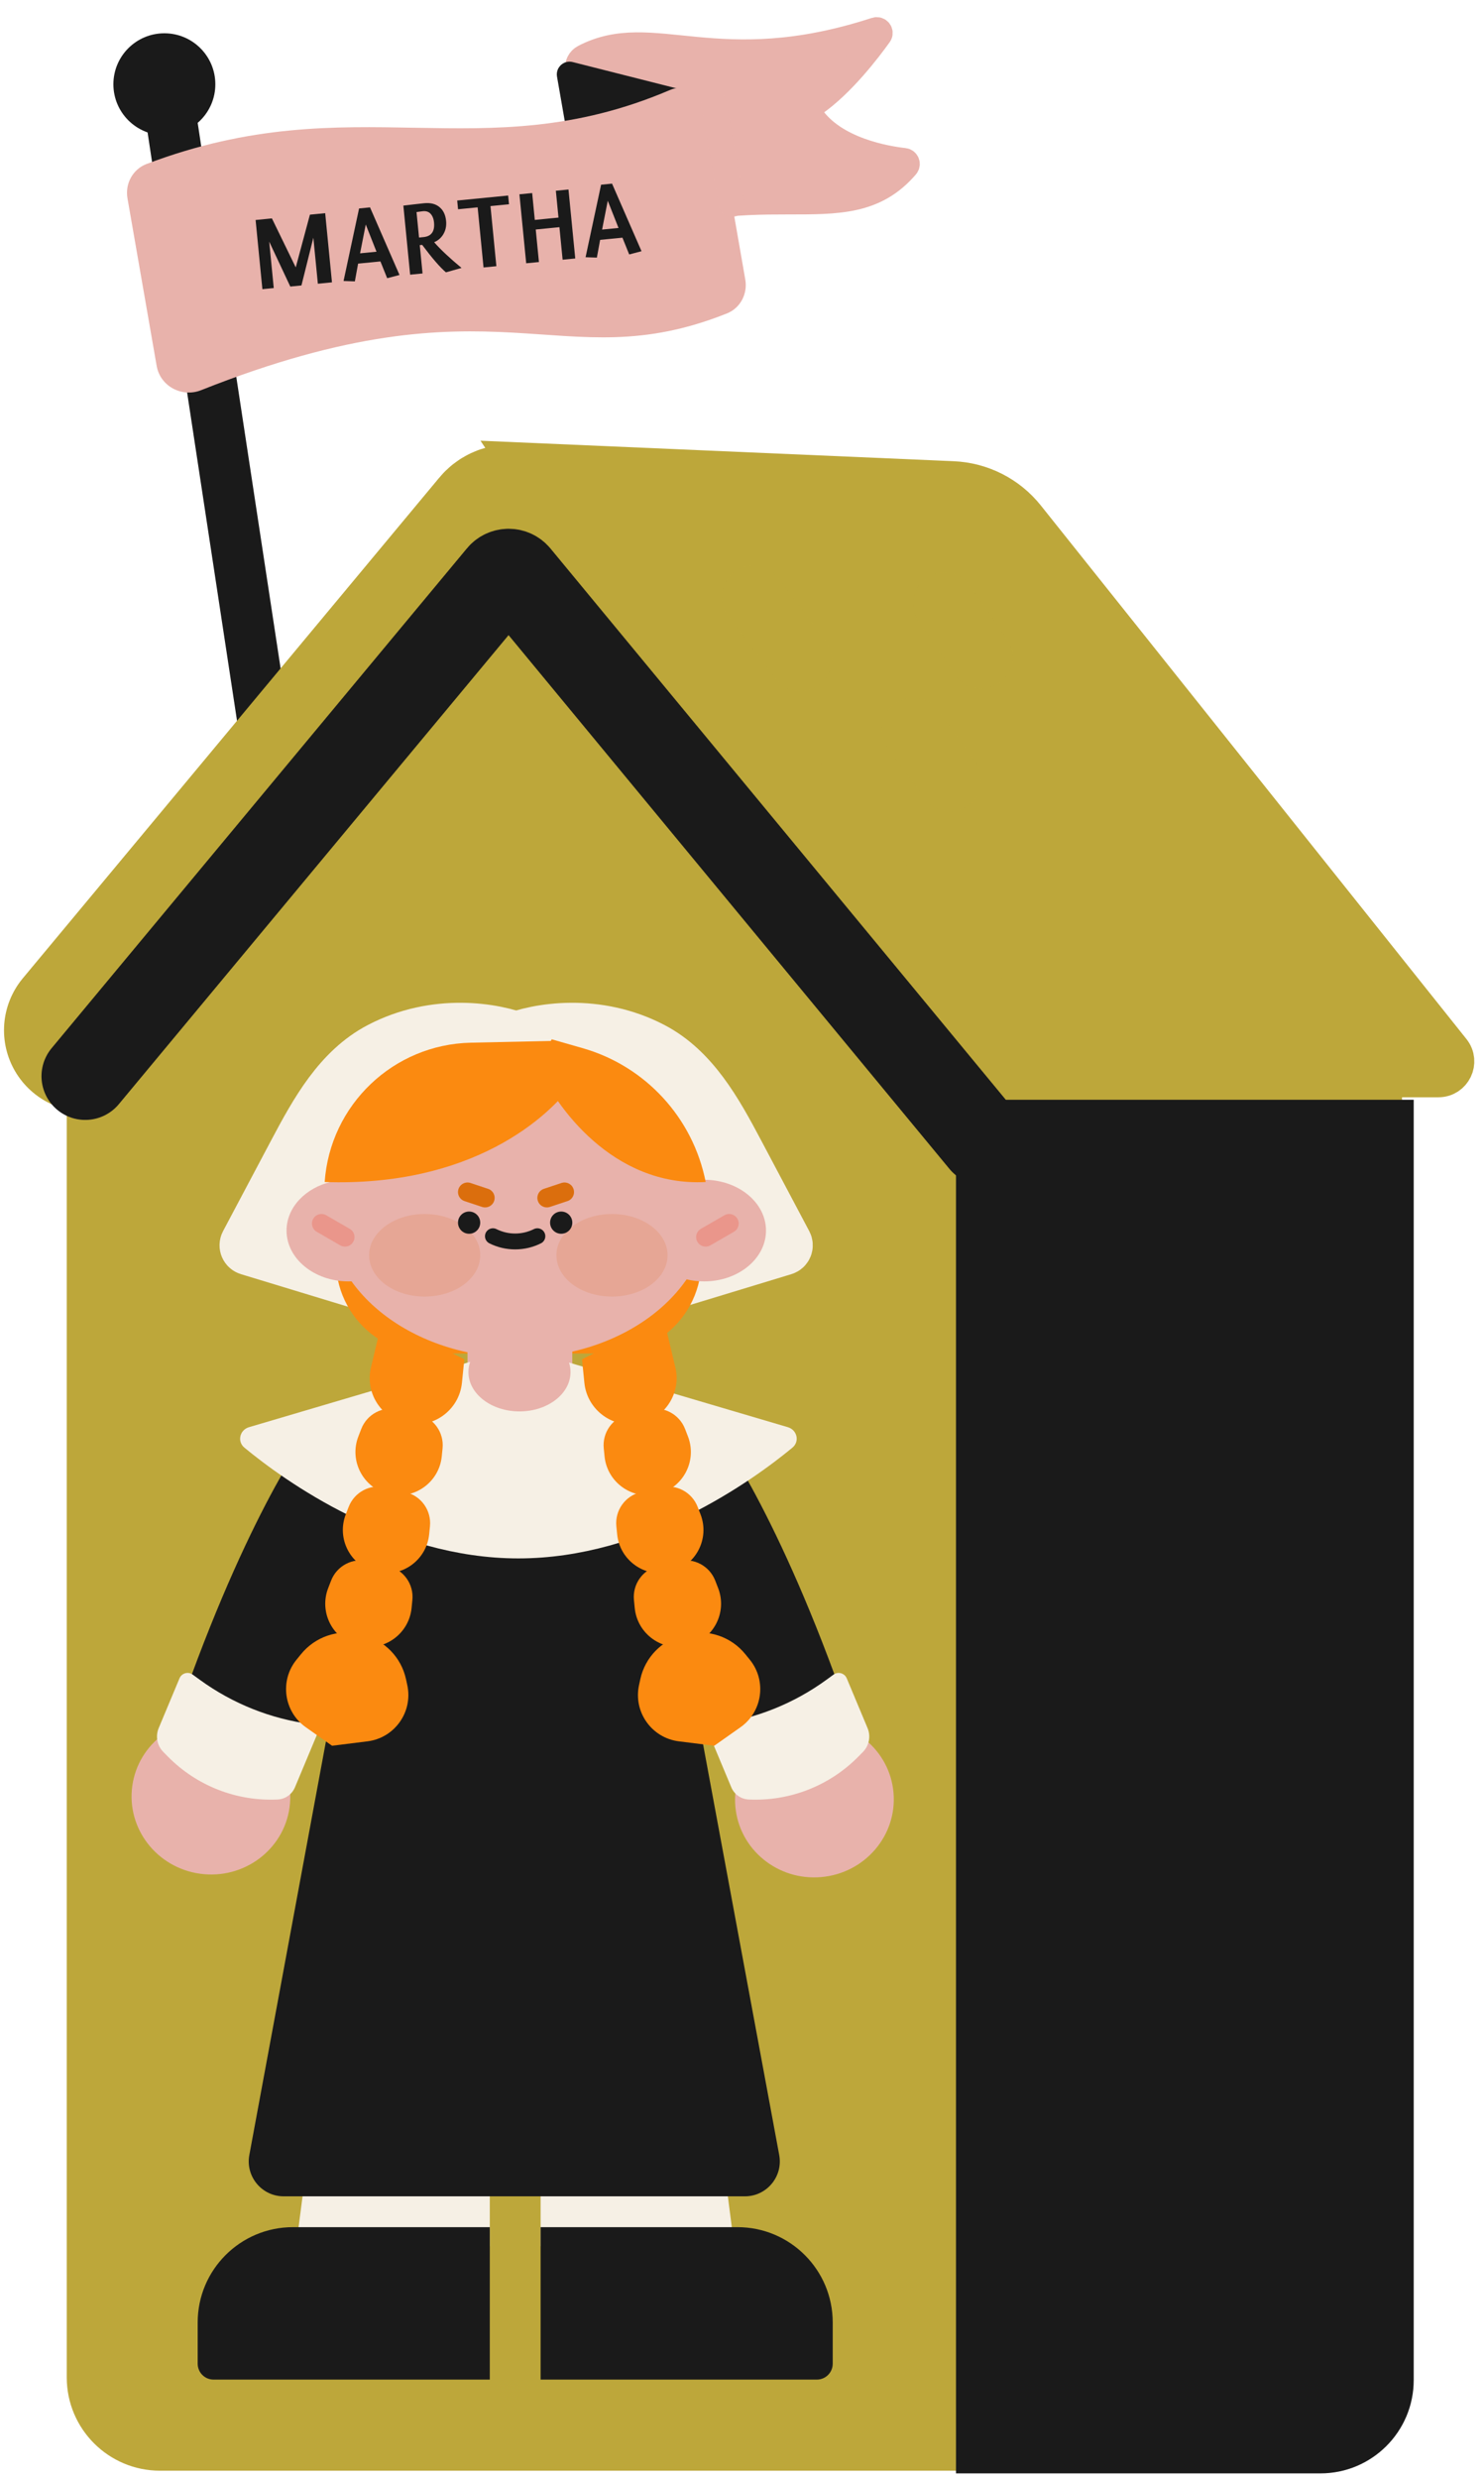 <svg width="509" height="850" viewBox="0 0 509 850" fill="none" xmlns="http://www.w3.org/2000/svg">
<g filter="url(#filter0_g_72_942)">
<path d="M95.167 280.216L59.108 43.1" stroke="#1A1A1A" stroke-width="17.483" stroke-linecap="round"/>
<circle cx="56.376" cy="28.895" r="17.483" fill="#1A1A1A"/>
</g>
<g filter="url(#filter1_g_72_942)">
<path d="M22.893 340.94C22.893 331.503 27.058 322.548 34.275 316.468L169.342 202.673C178.832 194.677 192.09 192.89 203.359 198.086L462.293 317.48C473.631 322.709 480.893 334.054 480.893 346.54V815.186C480.893 832.859 466.566 847.186 448.893 847.186H54.893C37.22 847.186 22.893 832.859 22.893 815.186V340.94Z" fill="#BDA73A"/>
<g filter="url(#filter2_g_72_942)">
<path d="M326.87 164.432L176.893 157.936L317.893 369.956H493.377C498.404 369.956 501.202 364.144 498.067 360.214L352.084 177.25C345.927 169.534 336.732 164.86 326.87 164.432Z" fill="#BDA73A"/>
<path d="M326.87 164.432L176.893 157.936L317.893 369.956H493.377C498.404 369.956 501.202 364.144 498.067 360.214L352.084 177.25C345.927 169.534 336.732 164.86 326.87 164.432Z" stroke="#BDA73A" stroke-width="12.58" stroke-linecap="round"/>
</g>
<path d="M322.231 353.272L177.618 181.556C176.176 179.844 173.537 179.852 172.105 181.572L29.231 353.272" stroke="#BDA73A" stroke-width="55.713" stroke-linecap="round"/>
<g filter="url(#filter3_g_72_942)">
<path d="M337.231 391.272L177.23 197.616C175.795 195.879 173.135 195.875 171.695 197.608L29.231 369.015" stroke="#1A1A1A" stroke-width="30" stroke-linecap="round"/>
</g>
<g style="mix-blend-mode:multiply" opacity="0.4" filter="url(#filter4_g_72_942)">
<path d="M258.377 204.659L274.551 226.133" stroke="#BDA73A" stroke-width="21.566" stroke-linecap="round"/>
</g>
<g style="mix-blend-mode:multiply" opacity="0.4" filter="url(#filter5_g_72_942)">
<path d="M313.191 250.084L325.771 267.428" stroke="#BDA73A" stroke-width="21.566" stroke-linecap="round"/>
</g>
<g style="mix-blend-mode:multiply" opacity="0.4" filter="url(#filter6_g_72_942)">
<path d="M323.975 207.137L336.555 225.307" stroke="#BDA73A" stroke-width="21.566" stroke-linecap="round"/>
</g>
<path d="M327.893 377.105H484.893V816.105C484.893 833.778 470.566 848.105 452.893 848.105H327.893V377.105Z" fill="#1A1A1A"/>
<g filter="url(#filter7_g_72_942)">
<path d="M84.68 426.49L101.298 395.144C108.601 381.37 116.565 366.964 130.369 359.717C149.328 349.765 169.397 352.965 179.042 356.943L145.48 446.33L85.326 428.043C84.67 427.843 84.359 427.096 84.68 426.49Z" fill="#F6F0E5" stroke="#F6F0E5" stroke-width="18.514" stroke-linecap="round"/>
<path d="M269.391 426.49L252.773 395.144C245.47 381.37 237.506 366.964 223.702 359.717C204.743 349.765 184.674 352.965 175.029 356.943L208.591 446.33L268.745 428.043C269.401 427.843 269.711 427.096 269.391 426.49Z" fill="#F6F0E5" stroke="#F6F0E5" stroke-width="18.514" stroke-linecap="round"/>
<circle cx="157.482" cy="409.849" r="31.198" transform="rotate(30 157.482 409.849)" fill="#BD9ADA"/>
<path d="M166.909 643.879H118.534L108.1 770.208H166.909V643.879Z" fill="#E8B2AB"/>
<path d="M186.512 643.879H234.886L245.32 770.208H186.512V643.879Z" fill="#E8B2AB"/>
<path d="M167.998 705.954C167.998 704.15 166.535 702.687 164.731 702.687H113.151C111.508 702.687 110.121 703.907 109.911 705.536L101.567 770.208H167.998V705.954Z" fill="#F6F0E5"/>
<path d="M185.423 705.954C185.423 704.15 186.885 702.687 188.69 702.687H240.269C241.912 702.687 243.299 703.907 243.51 705.536L251.854 770.208H185.423V705.954Z" fill="#F6F0E5"/>
<path d="M119.567 415.105H236.219L238.636 421.807C246.061 442.391 230.809 464.105 208.927 464.105H146.859C124.977 464.105 109.725 442.391 117.15 421.807L119.567 415.105Z" fill="#FB8A10"/>
<path d="M125.255 500.126C125.255 500.126 106.116 524.462 83.541 587.467" stroke="#1A1A1A" stroke-width="42.473" stroke-linejoin="round"/>
<ellipse cx="26.682" cy="27.226" rx="26.682" ry="27.226" transform="matrix(0.087 -0.996 -0.996 -0.087 97.138 645.015)" fill="#E8B2AB"/>
<path d="M108.717 594.807C109.382 593.216 108.354 591.429 106.645 591.204V591.204C92.88 589.396 79.788 584.171 68.56 576.006L66.093 574.211C64.531 573.075 62.317 573.695 61.572 575.477L54.43 592.549C53.259 595.347 53.885 598.575 56.016 600.734L57.624 602.362C67.5 612.364 81.16 617.699 95.2 617.037V617.037C97.828 616.913 100.149 615.287 101.164 612.861L108.717 594.807Z" fill="#F6F0E5"/>
<path d="M226.74 500.126C226.74 500.126 245.879 524.462 268.454 587.467" stroke="#1A1A1A" stroke-width="42.473" stroke-linejoin="round"/>
<ellipse cx="279.343" cy="617.06" rx="26.682" ry="27.226" transform="rotate(-95.005 279.343 617.06)" fill="#E8B2AB"/>
<path d="M243.278 594.807C242.612 593.216 243.641 591.429 245.35 591.204V591.204C259.114 589.396 272.207 584.171 283.435 576.006L285.902 574.211C287.464 573.075 289.677 573.695 290.423 575.477L297.565 592.549C298.736 595.347 298.11 598.575 295.979 600.734L294.371 602.362C284.495 612.364 270.835 617.699 256.795 617.037V617.037C254.167 616.913 251.846 615.287 250.83 612.861L243.278 594.807Z" fill="#F6F0E5"/>
<ellipse cx="177.784" cy="414.881" rx="65.343" ry="50.641" fill="#E8B2AB"/>
<path d="M85.517 738.943L127.205 513.911L223.353 502.105L267.267 738.941C268.633 746.307 262.979 753.105 255.488 753.105H97.296C89.805 753.105 84.152 746.308 85.517 738.943Z" fill="#1A1A1A"/>
<path d="M160.357 451.117H196.296V476.71C196.296 486.634 188.251 494.679 178.327 494.679V494.679C168.403 494.679 160.357 486.634 160.357 476.71V451.117Z" fill="#E8B2AB"/>
<path d="M177.813 364.615C209.242 364.615 235.484 381.733 241.71 404.536C253.339 404.632 262.729 412.395 262.73 421.959C262.73 431.583 253.222 439.384 241.493 439.384C239.387 439.384 237.353 439.131 235.432 438.662C224.436 454.514 202.759 465.299 177.813 465.299C153.232 465.299 131.824 454.829 120.683 439.358C120.298 439.375 119.91 439.384 119.52 439.384C107.791 439.384 98.283 431.583 98.283 421.959C98.284 413.979 104.822 407.251 113.743 405.187C119.643 382.06 146.085 364.615 177.813 364.615Z" fill="#E8B2AB"/>
<path d="M161.261 466.971C160.874 468.086 160.666 469.258 160.666 470.467C160.666 477.922 168.506 483.964 178.177 483.964C187.847 483.964 195.687 477.922 195.687 470.467C195.687 469.344 195.507 468.253 195.172 467.209L270.214 489.37C273.419 490.316 274.355 494.278 271.777 496.406C258.139 507.665 221.219 534.367 177.812 534.368C134.406 534.368 97.485 507.665 83.847 496.406C81.269 494.278 82.205 490.316 85.41 489.37L161.261 466.971Z" fill="#F6F0E5"/>
<path d="M242.045 405.304C210.156 407.012 190.279 379.203 184.326 365.084L189.231 356.372L199.823 359.398C221.398 365.563 237.703 383.29 242.045 405.304Z" fill="#FB8A10"/>
<path d="M111.36 405.304C161.3 407.012 188.621 383.559 197.943 369.441L189.775 356.917L161.488 357.531C134.944 358.108 113.213 378.818 111.36 405.304Z" fill="#FB8A10"/>
<g opacity="0.4" filter="url(#filter8_g_72_942)">
<ellipse cx="209.909" cy="430.427" rx="19.058" ry="14.158" fill="#DD763B" fill-opacity="0.5"/>
</g>
<g opacity="0.4" filter="url(#filter9_g_72_942)">
<ellipse cx="145.656" cy="430.427" rx="19.058" ry="14.158" fill="#DD763B" fill-opacity="0.5"/>
</g>
<circle cx="160.902" cy="419.237" r="3.812" fill="#1A1A1A"/>
<circle cx="192.486" cy="419.237" r="3.812" fill="#1A1A1A"/>
<path d="M193.611 408.742L187.584 410.744" stroke="#FB8A10" stroke-width="6.534" stroke-linecap="round"/>
<path d="M193.611 408.742L187.584 410.744" stroke="#5A0000" stroke-opacity="0.2" stroke-width="6.534" stroke-linecap="round" style="mix-blend-mode:multiply"/>
<path d="M160.358 408.742L166.385 410.744" stroke="#FB8A10" stroke-width="6.534" stroke-linecap="round"/>
<path d="M160.358 408.742L166.385 410.744" stroke="#5A0000" stroke-opacity="0.2" stroke-width="6.534" stroke-linecap="round" style="mix-blend-mode:multiply"/>
<path d="M184.316 423.891V423.891C179.52 426.287 173.864 426.29 169.07 423.891V423.891" stroke="#1A1A1A" stroke-width="5.445" stroke-linecap="round" stroke-linejoin="round"/>
<path d="M167.998 763.674H100.477C82.433 763.674 67.805 778.301 67.805 796.345V810.503C67.805 813.51 70.243 815.948 73.251 815.948H167.998V763.674Z" fill="#1A1A1A"/>
<path d="M185.423 763.674H252.944C270.987 763.674 285.615 778.301 285.615 796.345V810.503C285.615 813.51 283.177 815.948 280.17 815.948H185.423V763.674Z" fill="#1A1A1A"/>
<path d="M118.323 424.189L110.262 419.535" stroke="#EA968B" stroke-width="6.534" stroke-linecap="round"/>
<path d="M242.036 424.189L250.097 419.535" stroke="#EA968B" stroke-width="6.534" stroke-linecap="round"/>
</g>
<path d="M131.213 452.194L159.255 466.082L158.444 474.136C157.481 483.689 148.32 490.202 138.981 487.974V487.974C130.461 485.941 125.202 477.385 127.235 468.865L131.213 452.194Z" fill="#FB8A10"/>
<path d="M123.912 489.97C125.884 484.881 131.313 482.032 136.621 483.299L143.469 484.933C148.778 486.199 152.334 491.193 151.796 496.624L151.526 499.352C150.639 508.301 142.061 514.411 133.314 512.324V512.324C124.567 510.237 119.672 500.912 122.921 492.527L123.912 489.97Z" fill="#FB8A10"/>
<path d="M119.591 516.697C121.563 511.608 126.991 508.759 132.3 510.025L139.148 511.659C144.456 512.926 148.013 517.92 147.475 523.35L147.204 526.079C146.318 535.028 137.74 541.138 128.993 539.05V539.05C120.246 536.963 115.351 527.638 118.6 519.254L119.591 516.697Z" fill="#FB8A10"/>
<path d="M113.556 541.987C115.529 536.898 120.957 534.049 126.265 535.315L133.113 536.95C138.422 538.216 141.978 543.21 141.44 548.64L141.17 551.369C140.283 560.318 131.705 566.428 122.958 564.341V564.341C114.211 562.253 109.316 552.928 112.566 544.544L113.556 541.987Z" fill="#FB8A10"/>
<path d="M103.265 567.176C108.113 561.213 115.949 558.556 123.425 560.339L124.349 560.56C131.824 562.344 137.616 568.253 139.249 575.762L139.695 577.812C141.695 587.003 135.374 595.927 126.04 597.091L113.893 598.605L104.901 592.265C97.325 586.925 95.858 576.285 101.705 569.094L103.265 567.176Z" fill="#FB8A10"/>
<path d="M227.664 452.194L199.622 466.082L200.434 474.136C201.396 483.689 210.557 490.202 219.896 487.974V487.974C228.416 485.941 233.675 477.385 231.642 468.865L227.664 452.194Z" fill="#FB8A10"/>
<path d="M234.965 489.97C232.993 484.881 227.565 482.032 222.256 483.299L215.408 484.933C210.1 486.199 206.543 491.193 207.081 496.624L207.351 499.352C208.238 508.301 216.816 514.411 225.563 512.324V512.324C234.31 510.237 239.205 500.912 235.956 492.527L234.965 489.97Z" fill="#FB8A10"/>
<path d="M239.286 516.697C237.314 511.608 231.886 508.759 226.578 510.025L219.729 511.659C214.421 512.926 210.864 517.92 211.402 523.35L211.673 526.079C212.559 535.028 221.138 541.138 229.884 539.05V539.05C238.631 536.963 243.527 527.638 240.277 519.254L239.286 516.697Z" fill="#FB8A10"/>
<path d="M245.321 541.987C243.349 536.898 237.921 534.049 232.612 535.315L225.764 536.95C220.456 538.216 216.899 543.21 217.437 548.64L217.707 551.369C218.594 560.318 227.172 566.428 235.919 564.341V564.341C244.666 562.253 249.561 552.928 246.312 544.544L245.321 541.987Z" fill="#FB8A10"/>
<path d="M255.612 567.176C250.764 561.213 242.928 558.556 235.453 560.339L234.529 560.56C227.053 562.344 221.262 568.253 219.628 575.762L219.182 577.812C217.182 587.003 223.503 595.927 232.837 597.091L244.984 598.605L253.977 592.265C261.552 586.925 263.019 576.285 257.172 569.094L255.612 567.176Z" fill="#FB8A10"/>
</g>
<g filter="url(#filter10_g_72_942)">
<path d="M198.182 23.736L204.321 82.62C259.243 56.151 289.643 81.753 310.85 56.938C311.422 56.268 310.991 55.215 310.115 55.118C304.06 54.448 286.259 51.523 278.263 39.871C277.285 38.445 277.869 36.552 279.29 35.567C288.852 28.933 297.864 17.143 301.612 11.905C302.22 11.056 301.355 9.98 300.363 10.303C245.728 28.1 223.918 7.266 200.283 19.645C198.796 20.424 198.008 22.067 198.182 23.736Z" fill="#E8B2AB" stroke="#E8B2AB" stroke-width="8.742"/>
<path d="M196.429 21.282L239.207 32.109L194.071 43.609L191.05 26.269C190.507 23.149 193.358 20.505 196.429 21.282Z" fill="#1A1A1A"/>
<path d="M229.621 30.934C164.79 58.576 121.612 29.188 50.274 56.229C45.532 58.026 42.851 62.999 43.722 67.995L53.737 125.476C54.95 132.437 62.4 136.403 68.967 133.796C171.268 93.184 191.608 130.55 249.358 107.459C253.941 105.627 256.477 100.739 255.63 95.877L245.766 39.264C244.492 31.953 236.447 28.023 229.621 30.934Z" fill="#E8B2AB"/>
<path d="M107.476 81.511L103.395 97.879L99.567 98.255L92.333 82.851L93.895 98.775L89.995 99.157L87.668 75.435L93.264 74.885L101.439 91.691L106.299 73.606L111.535 73.093L113.863 96.816L109.024 97.29L107.476 81.511ZM130.484 89.643L122.829 90.394L121.713 96.483L117.836 96.353L123.16 71.478L126.915 71.11L137.028 94.287L132.798 95.395L130.484 89.643ZM123.503 86.865L129.136 86.312L125.45 76.977L123.503 86.865ZM144.81 83.972L143.979 84.054L144.933 93.767L140.672 94.185L138.348 70.498C139.022 70.432 140.283 70.284 142.132 70.054C143.478 69.898 144.584 69.777 145.45 69.692C147.689 69.472 149.458 69.918 150.758 71.031C152.08 72.116 152.834 73.731 153.02 75.876C153.164 77.587 152.815 79.116 151.975 80.462C151.217 81.655 150.197 82.52 148.913 83.059C151.129 85.588 154.261 88.526 158.308 91.871L152.951 93.381C150.964 91.705 148.25 88.569 144.81 83.972ZM142.867 72.716L143.724 81.454L145.241 81.305C147.961 81.038 149.169 79.352 148.864 76.247C148.762 75.212 148.472 74.353 147.992 73.671C147.286 72.671 146.249 72.263 144.882 72.445L142.867 72.716ZM170.253 91.282L165.848 91.715L163.825 71.097L157.108 71.756L156.814 68.759L174.291 67.044L174.585 70.041L168.23 70.665L170.253 91.282ZM191.878 77.896L183.754 78.693L184.849 89.85L180.48 90.279L178.159 66.629L182.528 66.2L183.432 75.407L191.556 74.61L190.652 65.403L194.985 64.978L197.306 88.628L192.973 89.053L191.878 77.896ZM213.494 81.498L205.839 82.249L204.723 88.338L200.846 88.208L206.17 63.333L209.926 62.965L220.038 86.142L215.808 87.25L213.494 81.498ZM206.514 78.72L212.146 78.167L208.46 68.832L206.514 78.72Z" fill="#1A1A1A"/>
<g style="mix-blend-mode:multiply" opacity="0.61">
<path d="M244.802 35.571L250.986 70.054" stroke="#E8B2AB" stroke-width="8.742" stroke-linecap="round"/>
</g>
</g>
<defs>
<filter id="filter0_g_72_942" x="37.473" y="9.991" width="67.858" height="280.388" filterUnits="userSpaceOnUse" color-interpolation-filters="sRGB">
<feFlood flood-opacity="0" result="BackgroundImageFix"/>
<feBlend mode="normal" in="SourceGraphic" in2="BackgroundImageFix" result="shape"/>
<feTurbulence type="fractalNoise" baseFrequency="0.38 0.38" numOctaves="3" seed="4240" />
<feDisplacementMap in="shape" scale="2.841" xChannelSelector="R" yChannelSelector="G" result="displacedImage" width="100%" height="100%" />
<feMerge result="effect1_texture_72_942">
<feMergeNode in="displacedImage"/>
</feMerge>
</filter>
<filter id="filter1_g_72_942" x="0.073" y="149.816" width="506.917" height="699.589" filterUnits="userSpaceOnUse" color-interpolation-filters="sRGB">
<feFlood flood-opacity="0" result="BackgroundImageFix"/>
<feBlend mode="normal" in="SourceGraphic" in2="BackgroundImageFix" result="shape"/>
<feTurbulence type="fractalNoise" baseFrequency="0.415 0.415" numOctaves="3" seed="4240" />
<feDisplacementMap in="shape" scale="2.6" xChannelSelector="R" yChannelSelector="G" result="displacedImage" width="100%" height="100%" />
<feMerge result="effect1_texture_72_942">
<feMergeNode in="displacedImage"/>
</feMerge>
</filter>
<filter id="filter2_g_72_942" x="162.467" y="148.779" width="345.559" height="229.803" filterUnits="userSpaceOnUse" color-interpolation-filters="sRGB">
<feFlood flood-opacity="0" result="BackgroundImageFix"/>
<feBlend mode="normal" in="SourceGraphic" in2="BackgroundImageFix" result="shape"/>
<feTurbulence type="fractalNoise" baseFrequency="0.231 0.231" numOctaves="3" seed="4240" />
<feDisplacementMap in="shape" scale="4.673" xChannelSelector="R" yChannelSelector="G" result="displacedImage" width="100%" height="100%" />
<feMerge result="effect1_texture_72_942">
<feMergeNode in="displacedImage"/>
</feMerge>
</filter>
<filter id="filter3_g_72_942" x="12.93" y="180.011" width="340.601" height="227.562" filterUnits="userSpaceOnUse" color-interpolation-filters="sRGB">
<feFlood flood-opacity="0" result="BackgroundImageFix"/>
<feBlend mode="normal" in="SourceGraphic" in2="BackgroundImageFix" result="shape"/>
<feTurbulence type="fractalNoise" baseFrequency="0.415 0.415" numOctaves="3" seed="4240" />
<feDisplacementMap in="shape" scale="2.6" xChannelSelector="R" yChannelSelector="G" result="displacedImage" width="100%" height="100%" />
<feMerge result="effect1_texture_72_942">
<feMergeNode in="displacedImage"/>
</feMerge>
</filter>
<filter id="filter4_g_72_942" x="245.256" y="191.539" width="42.415" height="47.714" filterUnits="userSpaceOnUse" color-interpolation-filters="sRGB">
<feFlood flood-opacity="0" result="BackgroundImageFix"/>
<feBlend mode="normal" in="SourceGraphic" in2="BackgroundImageFix" result="shape"/>
<feTurbulence type="fractalNoise" baseFrequency="0.231 0.231" numOctaves="3" seed="4240" />
<feDisplacementMap in="shape" scale="4.673" xChannelSelector="R" yChannelSelector="G" result="displacedImage" width="100%" height="100%" />
<feMerge result="effect1_texture_72_942">
<feMergeNode in="displacedImage"/>
</feMerge>
</filter>
<filter id="filter5_g_72_942" x="300.071" y="236.963" width="38.821" height="43.585" filterUnits="userSpaceOnUse" color-interpolation-filters="sRGB">
<feFlood flood-opacity="0" result="BackgroundImageFix"/>
<feBlend mode="normal" in="SourceGraphic" in2="BackgroundImageFix" result="shape"/>
<feTurbulence type="fractalNoise" baseFrequency="0.231 0.231" numOctaves="3" seed="4240" />
<feDisplacementMap in="shape" scale="4.673" xChannelSelector="R" yChannelSelector="G" result="displacedImage" width="100%" height="100%" />
<feMerge result="effect1_texture_72_942">
<feMergeNode in="displacedImage"/>
</feMerge>
</filter>
<filter id="filter6_g_72_942" x="310.854" y="194.016" width="38.822" height="44.411" filterUnits="userSpaceOnUse" color-interpolation-filters="sRGB">
<feFlood flood-opacity="0" result="BackgroundImageFix"/>
<feBlend mode="normal" in="SourceGraphic" in2="BackgroundImageFix" result="shape"/>
<feTurbulence type="fractalNoise" baseFrequency="0.231 0.231" numOctaves="3" seed="4240" />
<feDisplacementMap in="shape" scale="4.673" xChannelSelector="R" yChannelSelector="G" result="displacedImage" width="100%" height="100%" />
<feMerge result="effect1_texture_72_942">
<feMergeNode in="displacedImage"/>
</feMerge>
</filter>
<filter id="filter7_g_72_942" x="43.704" y="342.432" width="264.279" height="474.932" filterUnits="userSpaceOnUse" color-interpolation-filters="sRGB">
<feFlood flood-opacity="0" result="BackgroundImageFix"/>
<feBlend mode="normal" in="SourceGraphic" in2="BackgroundImageFix" result="shape"/>
<feTurbulence type="fractalNoise" baseFrequency="0.381 0.381" numOctaves="3" seed="4240" />
<feDisplacementMap in="shape" scale="2.832" xChannelSelector="R" yChannelSelector="G" result="displacedImage" width="100%" height="100%" />
<feMerge result="effect1_texture_72_942">
<feMergeNode in="displacedImage"/>
</feMerge>
</filter>
<filter id="filter8_g_72_942" x="178.903" y="404.323" width="62.01" height="52.209" filterUnits="userSpaceOnUse" color-interpolation-filters="sRGB">
<feFlood flood-opacity="0" result="BackgroundImageFix"/>
<feBlend mode="normal" in="SourceGraphic" in2="BackgroundImageFix" result="shape"/>
<feTurbulence type="fractalNoise" baseFrequency="1.836 1.836" numOctaves="3" seed="1626" />
<feDisplacementMap in="shape" scale="23.894" xChannelSelector="R" yChannelSelector="G" result="displacedImage" width="100%" height="100%" />
<feMerge result="effect1_texture_72_942">
<feMergeNode in="displacedImage"/>
</feMerge>
</filter>
<filter id="filter9_g_72_942" x="114.651" y="404.323" width="62.01" height="52.209" filterUnits="userSpaceOnUse" color-interpolation-filters="sRGB">
<feFlood flood-opacity="0" result="BackgroundImageFix"/>
<feBlend mode="normal" in="SourceGraphic" in2="BackgroundImageFix" result="shape"/>
<feTurbulence type="fractalNoise" baseFrequency="1.836 1.836" numOctaves="3" seed="1626" />
<feDisplacementMap in="shape" scale="23.894" xChannelSelector="R" yChannelSelector="G" result="displacedImage" width="100%" height="100%" />
<feMerge result="effect1_texture_72_942">
<feMergeNode in="displacedImage"/>
</feMerge>
</filter>
<filter id="filter10_g_72_942" x="42.138" y="4.45" width="274.777" height="131.572" filterUnits="userSpaceOnUse" color-interpolation-filters="sRGB">
<feFlood flood-opacity="0" result="BackgroundImageFix"/>
<feBlend mode="normal" in="SourceGraphic" in2="BackgroundImageFix" result="shape"/>
<feTurbulence type="fractalNoise" baseFrequency="0.38 0.38" numOctaves="3" seed="4240" />
<feDisplacementMap in="shape" scale="2.841" xChannelSelector="R" yChannelSelector="G" result="displacedImage" width="100%" height="100%" />
<feMerge result="effect1_texture_72_942">
<feMergeNode in="displacedImage"/>
</feMerge>
</filter>
</defs>
</svg>

